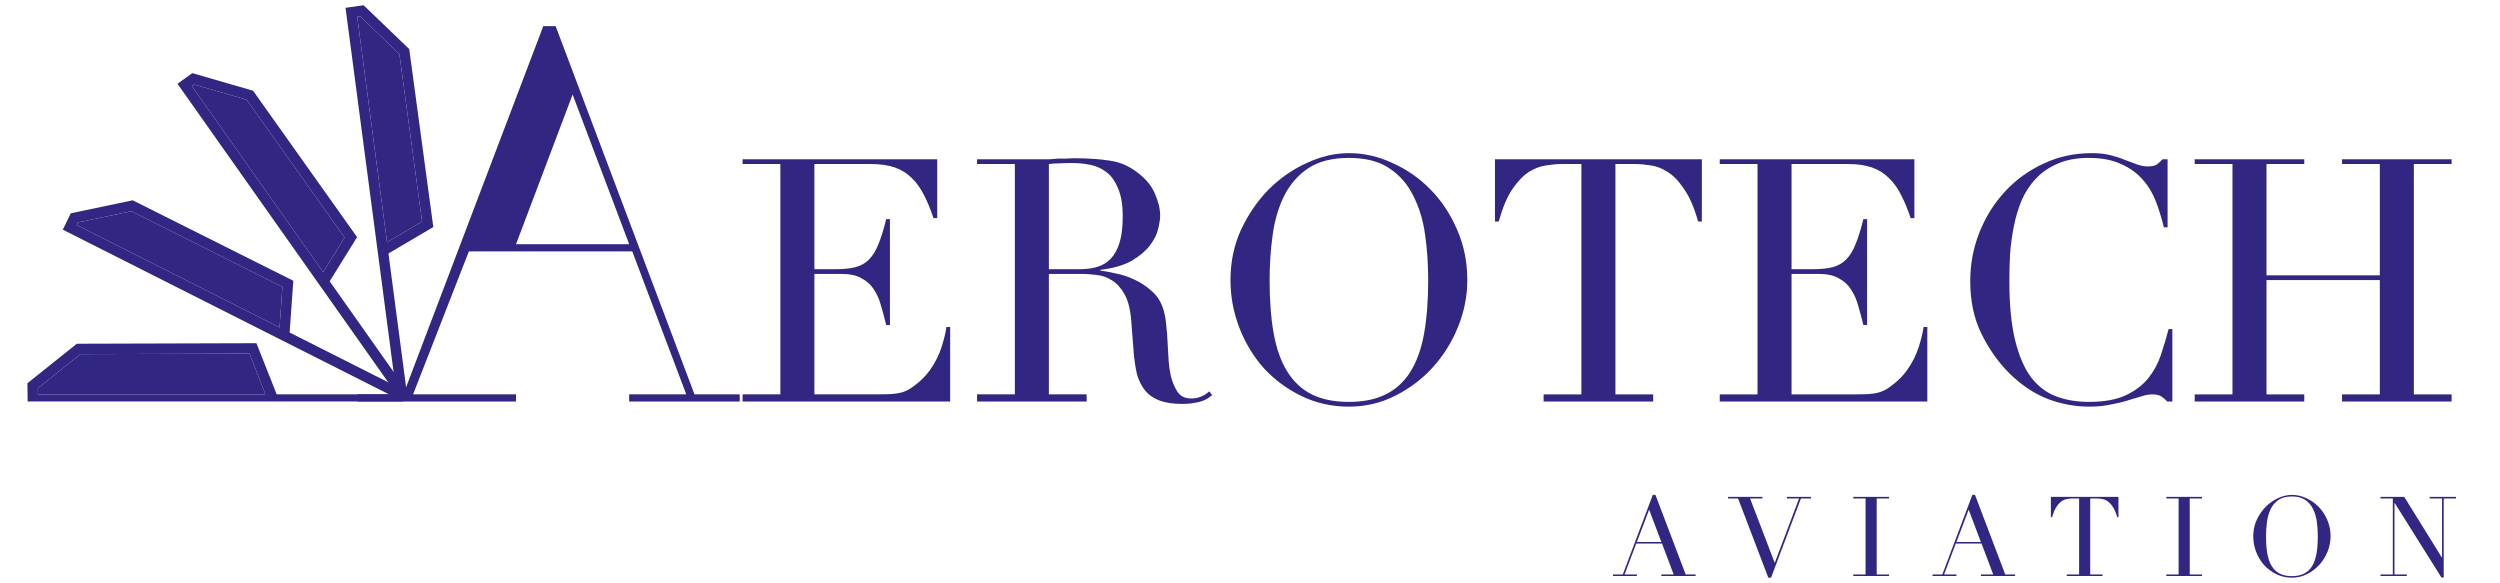 <svg width="720" height="168" viewBox="0 0 720 168" fill="none" xmlns="http://www.w3.org/2000/svg">
<path fill-rule="evenodd" clip-rule="evenodd" d="M103.002 113.563V115.645H148.618V113.563H118.973L135.038 72.397H182.09L197.642 113.573H181.202V115.645H213.046V113.573H200.014L160.022 7.525H156.466L116.182 113.563H103.002ZM148.618 70.321H181.202L164.91 27.221L148.618 70.321ZM365.648 80.659C365.648 86.539 366.04 91.668 366.824 96.045C367.608 100.423 368.914 104.081 370.744 107.021C372.573 109.961 374.925 112.15 377.8 113.587C380.674 115.025 384.235 115.743 388.482 115.743C392.663 115.743 396.191 115.025 399.066 113.587C402.006 112.15 404.39 109.961 406.22 107.021C408.049 104.081 409.356 100.423 410.14 96.045C410.924 91.668 411.316 86.539 411.316 80.659C411.316 76.151 411.022 71.807 410.434 67.625C409.846 63.379 408.702 59.622 407.004 56.355C405.37 53.023 403.051 50.377 400.046 48.417C397.106 46.457 393.251 45.477 388.482 45.477C383.712 45.477 379.825 46.457 376.82 48.417C373.88 50.377 371.56 53.023 369.862 56.355C368.228 59.622 367.118 63.379 366.53 67.625C365.942 71.807 365.648 76.151 365.648 80.659ZM354.378 80.659C354.378 75.433 355.39 70.598 357.416 66.155C359.506 61.713 362.152 57.858 365.354 54.591C368.62 51.325 372.279 48.777 376.33 46.947C380.38 45.053 384.431 44.105 388.482 44.105C392.794 44.105 396.975 45.053 401.026 46.947C405.142 48.777 408.8 51.325 412.002 54.591C415.203 57.858 417.751 61.713 419.646 66.155C421.606 70.598 422.586 75.433 422.586 80.659C422.586 85.233 421.704 89.708 419.94 94.085C418.176 98.463 415.758 102.35 412.688 105.747C409.617 109.145 405.991 111.889 401.81 113.979C397.694 116.07 393.251 117.115 388.482 117.115C383.582 117.115 379.041 116.103 374.86 114.077C370.678 112.052 367.052 109.373 363.982 106.041C360.976 102.644 358.624 98.757 356.926 94.379C355.227 89.937 354.378 85.363 354.378 80.659ZM311.093 77.523H302.077V47.241C302.926 47.111 303.939 47.045 305.115 47.045C306.356 46.98 307.565 46.947 308.741 46.947C310.44 46.947 312.138 47.111 313.837 47.437C315.601 47.764 317.169 48.45 318.541 49.495C319.978 50.541 321.122 52.109 321.971 54.199C322.886 56.225 323.343 58.936 323.343 62.333C323.343 65.339 323.049 67.821 322.461 69.781C321.873 71.741 321.024 73.309 319.913 74.485C318.868 75.596 317.594 76.38 316.091 76.837C314.588 77.295 312.922 77.523 311.093 77.523ZM292.277 113.573H281.399V115.645H312.955V113.573H302.077V78.895H311.877C312.988 78.895 314.294 78.993 315.797 79.189C317.3 79.32 318.737 79.81 320.109 80.659C321.546 81.509 322.788 82.848 323.833 84.677C324.878 86.507 325.532 89.055 325.793 92.321L326.479 101.239C326.675 103.722 327.002 105.911 327.459 107.805C327.982 109.635 328.766 111.203 329.811 112.509C330.856 113.751 332.228 114.698 333.927 115.351C335.691 116.005 337.88 116.331 340.493 116.331C341.865 116.331 343.008 116.233 343.923 116.037C344.903 115.907 345.72 115.711 346.373 115.449C347.026 115.188 347.549 114.927 347.941 114.665C348.398 114.339 348.79 114.045 349.117 113.783L348.235 112.705C347.516 113.424 346.7 113.947 345.785 114.273C344.87 114.6 343.988 114.763 343.139 114.763C341.244 114.763 339.872 114.077 339.023 112.705C338.174 111.333 337.553 109.798 337.161 108.099C336.9 106.989 336.704 105.617 336.573 103.983C336.508 102.35 336.41 100.651 336.279 98.887C336.214 97.123 336.083 95.425 335.887 93.791C335.756 92.093 335.495 90.59 335.103 89.283C334.45 87.062 333.339 85.265 331.771 83.893C330.203 82.456 328.472 81.313 326.577 80.463C324.748 79.614 322.918 79.026 321.089 78.699C319.325 78.307 317.92 78.046 316.875 77.915V77.719C320.664 77.262 323.702 76.38 325.989 75.073C328.276 73.701 330.007 72.231 331.183 70.663C332.424 69.03 333.208 67.462 333.535 65.959C333.927 64.391 334.123 63.117 334.123 62.137C334.123 60.177 333.633 58.087 332.653 55.865C331.738 53.644 330.138 51.651 327.851 49.887C325.303 47.862 322.559 46.653 319.619 46.261C316.679 45.804 313.282 45.575 309.427 45.575C308.643 45.575 307.859 45.608 307.075 45.673H304.723L302.371 45.869H300.019H281.399V47.241H292.277V113.573ZM224.745 113.563H213.867V115.645H273.647V94.183H272.569C272.373 95.686 271.916 97.581 271.197 99.867C270.479 102.154 269.368 104.375 267.865 106.531C266.363 108.622 264.403 110.451 261.985 112.019C259.633 113.522 256.661 113.563 253.067 113.563H234.545V78.895H242.483C244.835 78.895 246.73 79.32 248.167 80.169C249.67 80.953 250.846 82.031 251.695 83.403C252.61 84.775 253.296 86.343 253.753 88.107C254.276 89.871 254.766 91.701 255.223 93.595H256.301V63.117H255.223C254.505 66.057 253.753 68.475 252.969 70.369C252.251 72.199 251.336 73.669 250.225 74.779C249.18 75.825 247.906 76.543 246.403 76.935C244.901 77.327 243.071 77.523 240.915 77.523H234.545V47.241H250.813C253.492 47.241 255.779 47.568 257.673 48.221C259.568 48.875 261.201 49.887 262.573 51.259C263.945 52.566 265.121 54.199 266.101 56.159C267.081 58.054 267.996 60.275 268.845 62.823H269.923V45.869H213.867V47.241H224.745V113.563ZM455.442 113.578H444.564V115.645H476.12V113.578H465.242V47.241H470.926C472.232 47.241 473.702 47.372 475.336 47.633C476.969 47.829 478.602 48.45 480.236 49.495C481.934 50.541 483.535 52.207 485.038 54.493C486.606 56.715 487.945 59.818 489.056 63.803H490.134V45.869H430.55V63.803H431.628C432.738 59.818 434.045 56.715 435.548 54.493C437.116 52.207 438.716 50.541 440.35 49.495C442.048 48.45 443.714 47.829 445.348 47.633C446.981 47.372 448.451 47.241 449.758 47.241H455.442V113.578ZM495.288 113.578H506.166V47.241H495.288V45.869H551.344V62.823H550.266C549.417 60.275 548.502 58.054 547.522 56.159C546.542 54.199 545.366 52.566 543.994 51.259C542.622 49.887 540.989 48.875 539.094 48.221C537.199 47.568 534.913 47.241 532.234 47.241H515.966V77.523H522.336C524.492 77.523 526.321 77.327 527.824 76.935C529.327 76.543 530.601 75.825 531.646 74.779C532.757 73.669 533.671 72.199 534.39 70.369C535.174 68.475 535.925 66.057 536.644 63.117H537.722V93.595H536.644C536.187 91.701 535.697 89.871 535.174 88.107C534.717 86.343 534.031 84.775 533.116 83.403C532.267 82.031 531.091 80.953 529.588 80.169C528.151 79.32 526.256 78.895 523.904 78.895H515.966V113.578H534.488C538.081 113.578 541.054 113.522 543.406 112.019C545.823 110.451 547.783 108.622 549.286 106.531C550.789 104.375 551.899 102.154 552.618 99.867C553.337 97.581 553.794 95.686 553.99 94.183H555.068V115.645H495.288V113.578ZM624.168 115.645H625.638V94.771H624.56C623.907 97.254 623.155 99.769 622.306 102.317C621.457 104.8 620.215 107.054 618.582 109.079C616.949 111.039 614.793 112.64 612.114 113.881C609.435 115.123 605.907 115.743 601.53 115.743C598.133 115.743 595.029 115.221 592.22 114.175C589.411 113.13 586.993 111.301 584.968 108.687C583.008 106.074 581.473 102.513 580.362 98.005C579.251 93.497 578.696 87.813 578.696 80.953C578.696 78.536 578.761 75.988 578.892 73.309C579.088 70.565 579.447 67.887 579.97 65.273C580.493 62.595 581.244 60.079 582.224 57.727C583.269 55.31 584.641 53.219 586.34 51.455C588.039 49.626 590.129 48.189 592.612 47.143C595.095 46.033 598.067 45.477 601.53 45.477C605.254 45.477 608.357 46.065 610.84 47.241C613.388 48.352 615.479 49.855 617.112 51.749C618.745 53.579 620.019 55.702 620.934 58.119C621.849 60.537 622.6 62.987 623.188 65.469H624.266V45.869H622.796C622.339 46.392 621.816 46.882 621.228 47.339C620.705 47.731 619.791 47.927 618.484 47.927C617.504 47.927 616.491 47.731 615.446 47.339C614.401 46.947 613.257 46.523 612.016 46.065C610.775 45.543 609.37 45.085 607.802 44.693C606.234 44.301 604.437 44.105 602.412 44.105C597.381 44.105 592.743 45.118 588.496 47.143C584.249 49.103 580.558 51.782 577.422 55.179C574.286 58.577 571.836 62.497 570.072 66.939C568.308 71.382 567.426 76.053 567.426 80.953C567.426 86.703 568.504 91.766 570.66 96.143C572.816 100.521 575.495 104.31 578.696 107.511C582.159 110.909 585.817 113.359 589.672 114.861C593.592 116.364 597.61 117.115 601.726 117.115C603.947 117.115 605.973 116.919 607.802 116.527C609.631 116.201 611.265 115.809 612.702 115.351C614.205 114.894 615.511 114.502 616.622 114.175C617.798 113.783 618.876 113.587 619.856 113.587C621.097 113.587 622.012 113.816 622.6 114.273C623.188 114.665 623.711 115.123 624.168 115.645ZM632.075 113.578H642.953V47.241H632.075V45.869H663.63V47.241H652.753V79.287H685.387V47.241H674.509V45.869H706.065V47.241H695.187V113.578H706.065V115.645H674.509V113.578H685.387V80.659H652.753V113.578H663.63V115.645H632.075V113.578ZM474.947 146.785L471.427 156.097H478.467L474.947 146.785ZM464.547 165.441H467.363L476.003 142.529H476.771L485.475 165.441H488.323V165.889H478.467V165.441H482.019L478.659 156.545H471.235L467.875 165.441H471.427V165.889H464.547V165.441ZM497.684 143.105H507.572V143.553H504.02L511.124 162.113L518.132 143.553H514.644V143.105H521.556V143.553H518.676L510.068 166.369H509.268L500.564 143.553H497.684V143.105ZM537.289 165.441H533.737V165.889H544.041V165.441H540.489V143.553H544.041V143.105H533.737V143.553H537.289V165.441ZM566.976 146.785L563.456 156.097H570.496L566.976 146.785ZM556.576 165.441H559.392L568.032 142.529H568.8L577.504 165.441H580.352V165.889H570.496V165.441H574.048L570.688 156.545H563.264L559.904 165.441H563.456V165.889H556.576V165.441ZM598.784 165.441H595.232V165.889H605.536V165.441H601.984V143.553H603.84C604.267 143.553 604.747 143.596 605.28 143.681C605.813 143.745 606.347 143.948 606.88 144.289C607.435 144.631 607.957 145.175 608.448 145.921C608.96 146.647 609.397 147.66 609.76 148.961H610.112V143.105H590.656V148.961H591.008C591.371 147.66 591.797 146.647 592.288 145.921C592.8 145.175 593.323 144.631 593.856 144.289C594.411 143.948 594.955 143.745 595.488 143.681C596.021 143.596 596.501 143.553 596.928 143.553H598.784V165.441ZM623.891 165.441H627.443V143.553H623.891V143.105H634.195V143.553H630.643V165.441H634.195V165.889H623.891V165.441ZM653.001 159.489C652.745 158.06 652.617 156.385 652.617 154.465C652.617 152.993 652.713 151.575 652.905 150.209C653.097 148.823 653.46 147.596 653.993 146.529C654.548 145.441 655.305 144.577 656.265 143.937C657.247 143.297 658.516 142.977 660.073 142.977C661.631 142.977 662.889 143.297 663.849 143.937C664.831 144.577 665.588 145.441 666.121 146.529C666.676 147.596 667.049 148.823 667.241 150.209C667.433 151.575 667.529 152.993 667.529 154.465C667.529 156.385 667.401 158.06 667.145 159.489C666.889 160.919 666.463 162.113 665.865 163.073C665.268 164.033 664.489 164.748 663.529 165.217C662.591 165.687 661.439 165.921 660.073 165.921C658.687 165.921 657.524 165.687 656.585 165.217C655.647 164.748 654.879 164.033 654.281 163.073C653.684 162.113 653.257 160.919 653.001 159.489ZM649.929 149.729C649.268 151.18 648.937 152.759 648.937 154.465C648.937 156.001 649.215 157.495 649.769 158.945C650.324 160.375 651.092 161.644 652.073 162.753C653.076 163.841 654.26 164.716 655.625 165.377C656.991 166.039 658.473 166.369 660.073 166.369C661.631 166.369 663.081 166.028 664.425 165.345C665.791 164.663 666.975 163.767 667.977 162.657C668.98 161.548 669.769 160.279 670.345 158.849C670.921 157.42 671.209 155.959 671.209 154.465C671.209 152.759 670.889 151.18 670.249 149.729C669.631 148.279 668.799 147.02 667.753 145.953C666.708 144.887 665.513 144.055 664.169 143.457C662.847 142.839 661.481 142.529 660.073 142.529C658.751 142.529 657.428 142.839 656.105 143.457C654.783 144.055 653.588 144.887 652.521 145.953C651.476 147.02 650.612 148.279 649.929 149.729ZM685.578 165.441H689.13V143.553H685.578V143.105H692.426L703.242 160.545H703.306V143.553H699.754V143.105H707.338V143.553H703.786V166.337H703.146L689.674 144.865H689.61V165.441H693.162V165.889H685.578V165.441Z" fill="#312783"/>
<path fill-rule="evenodd" clip-rule="evenodd" d="M111.875 72.997L124.795 65.389L117.86 14.132L104.72 1.511L99.514 2.249L114.291 114.243L117.265 113.85L111.875 72.997ZM103.701 4.692L102.879 4.812L111.465 69.757L121.555 63.815L115.028 15.57L103.701 4.692Z" fill="#312783"/>
<path d="M102.879 4.812L103.701 4.692L115.028 15.57L121.555 63.815L111.465 69.757L102.879 4.812Z" fill="#312783"/>
<path fill-rule="evenodd" clip-rule="evenodd" d="M7.959 115.627L7.89 110.369L22.124 98.996L73.848 98.84L79.689 113.569H116.15V115.627L7.959 115.627ZM10.909 111.797L10.92 113.568H76.431L71.863 101.846L23.179 101.993L10.909 111.797Z" fill="#312783"/>
<path d="M10.92 113.568L10.909 111.797L23.179 101.993L71.863 101.846L76.431 113.568H10.92Z" fill="#312783"/>
<path fill-rule="evenodd" clip-rule="evenodd" d="M51.12 24.136L55.378 21.059L72.883 26.125L102.839 68.294L94.944 81.013L115.989 110.823L116.022 110.877L113.512 112.517L51.12 24.136ZM93.065 78.351L99.239 68.406L71.043 28.716L55.955 24.349L55.287 24.834L93.065 78.351Z" fill="#312783"/>
<path d="M93.065 78.351L99.239 68.406L71.043 28.716L55.955 24.349L55.287 24.834L93.065 78.351Z" fill="#312783"/>
<path fill-rule="evenodd" clip-rule="evenodd" d="M18.087 66.15L20.39 61.425L38.223 57.685L84.47 80.857L83.421 95.77L116.001 112.216L114.747 114.939L114.69 114.915L18.087 66.15ZM80.516 94.304L81.337 82.643L37.815 60.836L22.443 64.059L22.08 64.805L80.516 94.304Z" fill="#312783"/>
<path d="M81.337 82.643L80.516 94.304L22.08 64.805L22.443 64.059L37.815 60.836L81.337 82.643Z" fill="#312783"/>
</svg>
